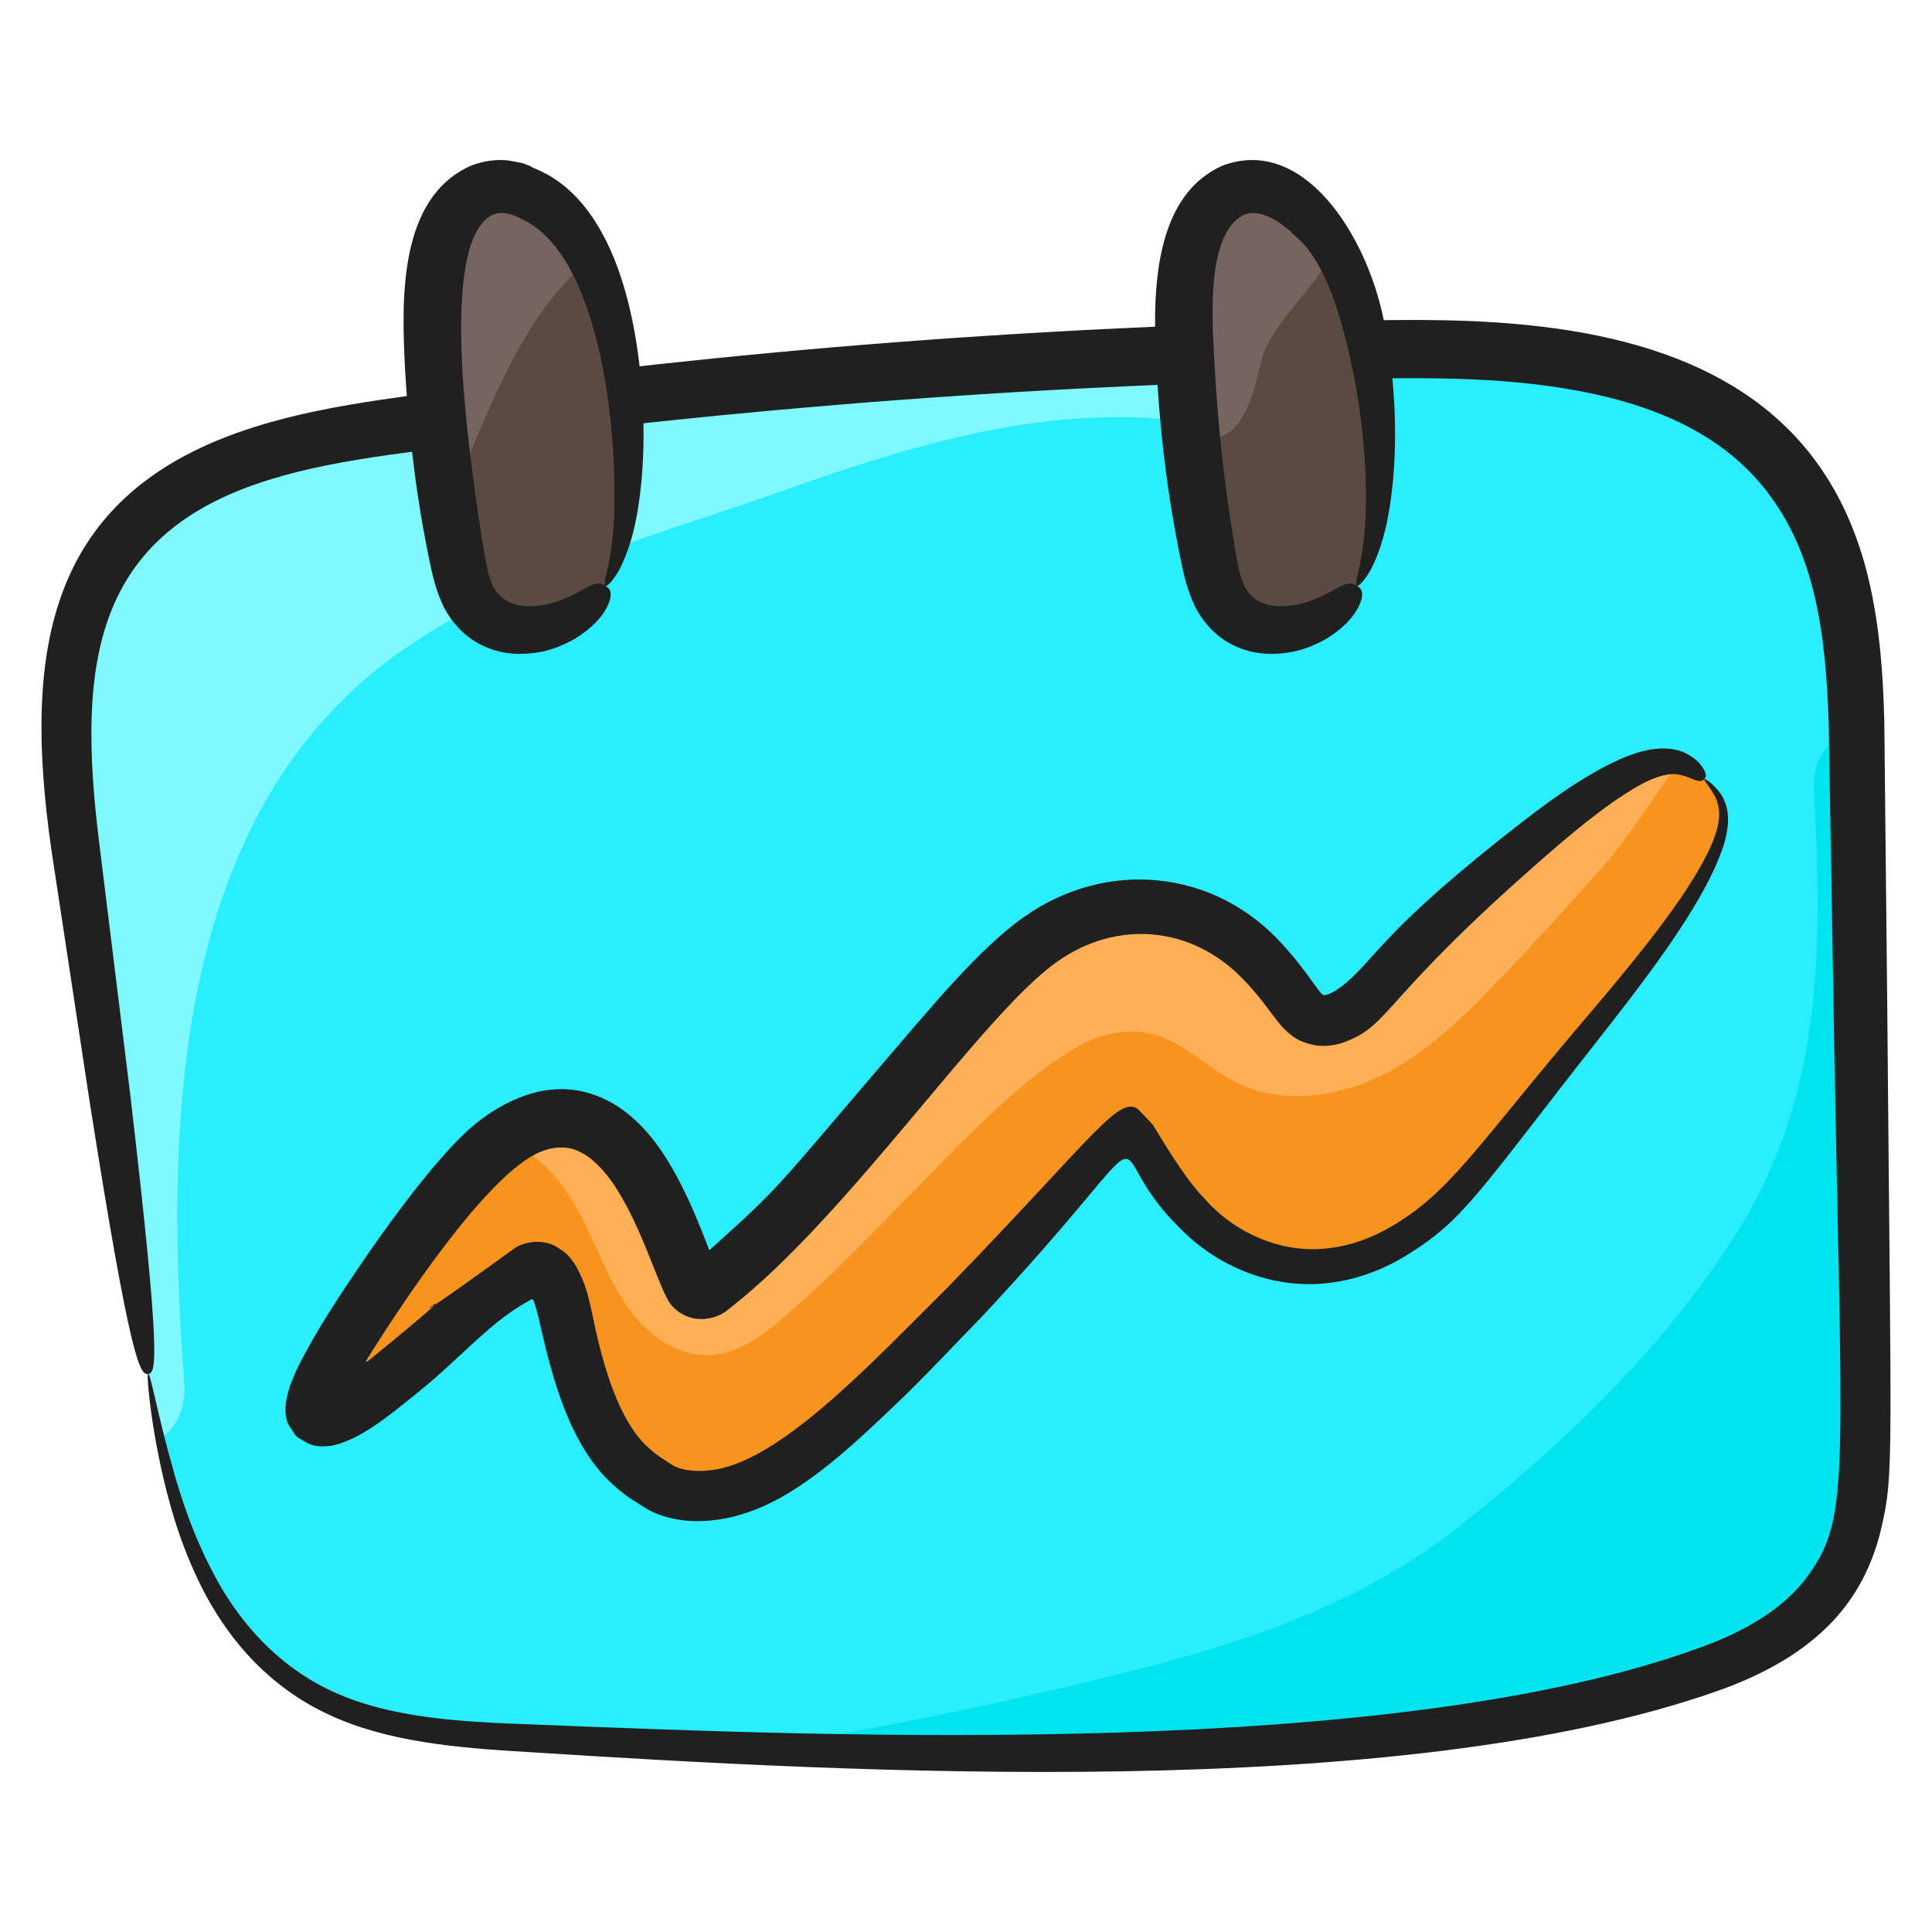 <svg id="Layer_1" enable-background="new 0 0 135 135" height="512" viewBox="0 0 135 135" width="512" xmlns="http://www.w3.org/2000/svg"><g><g><path d="m129.988 105.38c-.13.77-.3 1.51-.53 2.24-.31.94-.7 1.84-1.22 2.69-1.59 2.59-4.08 4.31-6.89 5.55-.32.15-.64.29-.97.42-1.78.71-3.66 1.25-5.49 1.71-19.55 4.92-41.43 5.03-62.29 4.21-5.68-.22-11.29-.51-16.75-.8-5-.26-10.21-.71-14.49-3.32-5.99-3.65-8.67-10.45-10.17-17.54-.33-1.51-.59-3.03-.83-4.54-.15-.94-.28-1.87-.41-2.79-1.58-11.49-3.16-22.98-4.74-34.47-1.37-9.99-1.28-20.07 8.88-25.34 4.38-2.27 9.36-3.06 14.25-3.75 20.46-2.89 41.08-4.59 61.73-5.12 2.37-.06 4.73-.1 7.1-.13 10.27-.12 22.11.8 28.19 9.08 3.57 4.88 4.22 11.16 4.38 17.29.02.88.03 1.76.04 2.63.16 12.45.32 24.91.48 37.36.01.54.02 1.08.02 1.62.03 1.97.05 3.94.08 5.91.03 2.35.03 4.79-.37 7.09z" fill="#2aedff"/></g><g><g><path d="m117.928 63.031c-1.86 2.89-4.92 6.86-9.75 12.46-.81.97-1.93 2.55-3.34 4.39-.35.45-.73.94-1.14 1.43-.21.25-.42.51-.64.76-.24.27-.39.46-.86.95-1.57 1.66-3.39 3.23-5.48 4.25-2.08 1.03-4.45 1.49-6.88 1.11-1.21-.2-2.36-.67-3.48-1.22-1.08-.64-2.16-1.37-3.08-2.4-.96-.95-1.8-2.14-2.61-3.35-.2-.31-.4-.62-.59-.94l-.33-.52c-.18-.31-.37-.61-.56-.92-.1-.16-.15-.24-.17-.27 0 0-.01 0-.01-.01v-.01c0-.01-.01-.01-.01-.02-.01-.01-.02-.02-.04-.03h-.01s-.01 0-.04.03c-.14.13-.28.25-.44.4-.3.29-.62.61-.95.96-1.34 1.39-2.88 3.12-4.44 4.83-1.57 1.72-3.21 3.51-4.91 5.31-1.7 1.79-3.47 3.61-5.33 5.42l-1.42 1.35-1.77 1.64c-1.7 1.54-3.44 3.02-5.22 4.1-1.79 1.1-3.54 1.72-5.24 1.8-.83.04-1.77-.04-2.64-.4-.41-.16-.71-.4-1.06-.61-.33-.23-.65-.5-.97-.78-1.27-1.17-2.25-3-3.1-4.86-.22-.46-.42-.93-.61-1.42-.2-.47-.39-.95-.56-1.44-.18-.48-.36-.95-.51-1.4l-.24-.68-.15-.45-.06-.21-.03-.1-.01-.03-.02-.14-.04-.28c-.04-.19-.07-.39-.11-.59-.08-.41-.18-.85-.33-1.31-.15-.44-.4-.94-.83-1.11-.42-.16-.8-.01-1.15.15-.69.36-1.37.89-2.17 1.44-.05.04-.08.05-.15.11l-.26.22c-.17.15-.34.3-.5.44-.33.29-.66.57-.98.84-.65.55-1.27 1.07-1.87 1.57-4.78 3.96-8.05 6.13-8.78 5.46-.73-.67 1.13-4.12 4.65-9.24.44-.63.91-1.3 1.39-2 .25-.34.5-.69.75-1.05.13-.18.26-.36.39-.54l.2-.27.3-.38c.83-1.05 1.7-2.21 2.67-3.32.71-.82 1.47-1.57 2.28-2.19.29-.23.59-.44.9-.63 1.14-.7 2.42-1.26 3.95-1.18.74.04 1.49.25 2.12.56.65.31 1.23.7 1.78 1.17.54.47 1.07 1.02 1.57 1.67.25.32.49.67.72 1.04.24.37.47.74.69 1.15.44.8.86 1.66 1.27 2.53.37.83.75 1.65 1.13 2.49l.18.37.09.14c.06.1.11.18.15.24l.28.36c.19.23.36.42.54.57.1.08.18.15.29.19.13.02.28-.08.39-.17.23-.2.41-.43.55-.64.15-.21.26-.4.35-.57l.03-.06c0-.01.07-.08.11-.13l.14-.16.58-.64 1.16-1.33c1.54-1.78 3.06-3.63 4.56-5.47 1.5-1.86 2.98-3.7 4.43-5.49 1.48-1.83 2.87-3.57 4.48-5.42.41-.46.84-.93 1.29-1.4.22-.24.47-.48.71-.72.15-.15.35-.33.55-.51l.58-.52c1.57-1.37 3.29-2.48 5.05-3.19 1.77-.7 3.6-.97 5.36-.81 1.77.15 3.41.76 4.83 1.59 1.31.77 2.43 1.83 3.44 2.98.47.62.98 1.19 1.39 1.85.21.32.43.64.64.95l.43.7c.21.34.41.68.62 1.01l.26.43h-.01v.02c-.01.03.01.1.07.12.03.01.06.02.11.01-.07.08.17-.16.32-.31.16-.17.32-.34.48-.51.33-.37.66-.73.98-1.08 1.33-1.5 2.62-3.11 4.35-4.82 5.36-5.09 9.19-8.34 11.98-10.33 3.57-2.54 5.47-3.03 6.75-2.71.73.19 1.25.64 1.77 1.14 1.44 1.37 2.56 2.81-1.15 8.59z" fill="#f7941e"/></g></g><g><path d="m90.068 24.531c-.26 2.77-2.68 5.63-6.26 5.06-9.99-1.6-19.84 1.4-29.16 4.72-8.79 3.13-18.75 5.71-26.48 11.09-16.27 11.31-16.63 33.49-15.29 51.21.14 1.84-.58 3.15-1.69 3.93-.33-1.51-.59-3.03-.83-4.54-.15-.94-.28-1.87-.41-2.79-1.58-11.49-3.16-22.98-4.74-34.47-1.37-9.99-1.28-20.07 8.88-25.34 4.38-2.27 9.36-3.06 14.25-3.75 20.46-2.89 41.08-4.59 61.73-5.12z" fill="#7df9ff"/></g><g><path d="m117.308 53.301c-1.891 2.547-3.388 5.097-5.501 7.486-2.236 2.528-4.518 5.014-6.846 7.457-2.478 2.6-5.067 5.196-8.268 6.824s-7.161 2.16-10.367.542c-2.006-1.013-3.632-2.803-5.811-3.355-1.801-.457-3.745.026-5.349.965-3.793 2.221-7.286 5.906-10.357 9.025-3.525 3.579-6.955 7.274-10.847 10.466-1.281 1.051-2.806 1.931-4.463 1.975-2.3.06-4.363-1.515-5.681-3.401-1.318-1.885-2.079-4.095-3.13-6.141-1.059-2.062-3.073-5.053-5.66-5.154-.12 0-.23-.01-.34-.03.29-.23.59-.44.9-.63 1.14-.7 2.42-1.26 3.95-1.18.74.04 1.49.25 2.12.56.65.31 1.23.7 1.78 1.17.54.47 1.07 1.02 1.57 1.67.25.32.49.67.72 1.04.24.37.47.74.69 1.15.44.8.86 1.66 1.27 2.53.37.83.75 1.65 1.13 2.49l.18.37.09.14c.06.1.11.18.15.24l.28.36c.19.23.36.42.54.57.1.08.18.15.29.19.13.02.28-.08.39-.17.23-.2.41-.43.55-.64.15-.21.26-.4.35-.57l.03-.06c0-.01.07-.08.11-.13l.14-.16.58-.64 1.16-1.33c1.54-1.78 3.06-3.63 4.56-5.47 1.5-1.86 2.98-3.7 4.43-5.49 1.48-1.83 2.87-3.57 4.48-5.42.41-.46.84-.93 1.29-1.4.22-.24.47-.48.71-.72.15-.15.35-.33.55-.51l.58-.52c1.57-1.37 3.29-2.48 5.05-3.19 1.77-.7 3.6-.97 5.36-.81 1.77.15 3.41.76 4.83 1.59 1.31.77 2.43 1.83 3.44 2.98.47.62.98 1.19 1.39 1.85.21.32.43.64.64.95l.43.7c.21.34.41.68.62 1.01 0 0 .26.43.25.45-.01.03.01.1.07.12.03.01.06.02.11.01-.07.08.17-.16.32-.31.16-.17.32-.34.48-.51.33-.37.66-.73.98-1.08 1.33-1.5 2.62-3.11 4.35-4.82 5.36-5.09 9.19-8.34 11.98-10.33 3.57-2.54 5.47-3.03 6.75-2.71z" fill="#ffaf57"/></g><g><path d="m129.988 105.38c-.47.68-.98 1.34-1.51 1.99.33.07.65.15.98.25-.31.94-.7 1.84-1.22 2.69-1.59 2.59-4.08 4.31-6.89 5.55-.15-.11-.29-.24-.42-.38-.18.27-.37.53-.55.8-1.78.71-3.66 1.25-5.49 1.71-19.55 4.92-41.43 5.03-62.29 4.21 6.84-1.08 13.65-2.41 20.4-3.98 10.19-2.36 20.48-4.88 28.86-11.48 7.38-5.81 14.78-12.91 19.72-20.96 5.81-9.47 5.76-19.71 5.18-30.47-.13-2.45 1.23-3.96 2.98-4.54.02.88.03 1.76.04 2.63.16 12.45.32 24.91.48 37.36-.28.47-.58.93-.87 1.39.3.05.6.13.89.23.03 1.97.05 3.94.08 5.91.03 2.35.03 4.79-.37 7.09z" fill="#00e4ef"/></g><g><path d="m42.298 40.941c-1.9 3.09-6.96 4.36-9.13 1.44-.73-.98-1-2.22-1.23-3.42-.34-1.78-.63-3.56-.86-5.36-.57-4.19-.86-8.42-.88-12.65-.02-6.28 4.13-11.37 9.69-5.01.49.56.95 1.31 1.36 2.19 2.85 6.06 3.7 18.5 1.05 22.81z" fill="#594a42"/></g><g><path d="m94.808 40.941c-1.91 3.09-6.96 4.36-9.13 1.44-.74-.98-1.01-2.22-1.23-3.42-.43-2.28-.79-4.57-1.06-6.87-.43-3.7-.66-7.42-.68-11.14-.02-6.28 4.12-11.37 9.68-5.01.32.37.63.82.92 1.33 3.21 5.64 4.29 19.15 1.5 23.67z" fill="#594a42"/></g><g><path d="m41.248 18.13c-4.13 3.23-6.38 8.81-8.46 13.66-.34.8-.96 1.4-1.71 1.81-.57-4.19-.86-8.42-.88-12.65-.02-6.28 4.13-11.37 9.69-5.01.49.56.95 1.31 1.36 2.19z" fill="#75655e"/></g><g><path d="m93.151 16.991c-.328 2.459-4.215 5.275-4.979 8.1-.515 1.904-1.072 5.456-3.633 5.566-1.505.064-1.152-.132-1.446-1.46-.57-2.577-.371-5.616-.385-8.246-.026-4.839 2.583-9.639 7.98-7.096 2.01.947 2.614 2.004 2.463 3.136z" fill="#75655e"/></g><g fill="#202020"><path d="m6.251 76.895c2.902 18.508 3.549 19.202 4.105 19.11.553-.091.922-.878-1.253-19.503-.573-4.65-1.284-10.416-2.165-17.565-1.579-12.637-.407-21.694 12.041-25.463 2.502-.77 5.245-1.268 8.176-1.686.535-.075 1.094-.149 1.639-.223.137 1.185.287 2.323.45 3.379.202 1.318.426 2.538.652 3.669.225 1.097.431 2.251.939 3.417.484 1.158 1.405 2.24 2.431 2.835 1.029.61 2.083.818 2.967.825 1.792.017 3.051-.545 3.965-1.071 1.816-1.131 2.298-2.245 2.443-2.789.117-.588-.102-.744-.339-.895-.237-.15-.497-.249-.93-.056-.45.161-1.076.671-2.431 1.149-1.253.419-3.856.845-4.643-1.441-.241-.626-.396-1.55-.577-2.674-.178-1.094-.362-2.272-.529-3.541-.535-4.02-2.422-17.544 1.211-19.354.496-.227 1.16-.195 2.027.276 5.382 2.426 6.709 14.243 6.488 20.559-.038 1.573-.249 2.807-.411 3.669-.196.838-.337 1.331-.206 1.413.103.071.496-.294.974-1.124.437-.836.927-2.135 1.217-3.776.336-1.801.516-4.009.471-6.458.442-.049.881-.099 1.333-.146 10.357-1.085 21.875-2.002 34.588-2.536.284 4.4.803 8.125 1.519 11.717.225 1.097.431 2.251.939 3.417.484 1.158 1.405 2.24 2.431 2.835 1.029.61 2.083.818 2.967.825 1.792.017 3.051-.545 3.965-1.071 1.816-1.131 2.299-2.245 2.443-2.789.117-.588-.102-.744-.339-.895-.237-.15-.497-.249-.93-.056-.45.161-1.076.671-2.431 1.149-1.253.419-3.856.845-4.643-1.441-.241-.626-.396-1.55-.577-2.674-.178-1.094-.362-2.272-.529-3.541-.338-2.538-.644-5.442-.82-8.761-.14-2.687-.739-9.213 2.031-10.593.496-.227 1.16-.195 2.027.276.425.191.841.571 1.27.888.274.495 2.209 1.066 3.826 7.543 1.178 4.598 1.502 9.009 1.393 12.127-.038 1.573-.249 2.807-.411 3.669-.196.838-.337 1.331-.206 1.413.103.071.496-.294.974-1.124.437-.836.927-2.135 1.217-3.776.474-2.543.648-5.885.292-9.599 3.812-.037 7.744.041 11.738.659 9.139 1.433 15.503 5.285 17.716 14.342.69 2.85.936 5.93 1.035 9.106.111 6.464.225 13.091.34 19.817.546 32.292 1.234 35.521-1.7 39.62-1.69 2.418-4.524 4.025-7.568 5.126-21.389 7.865-60.529 6.248-81.805 5.386-5-.169-9.641-.479-13.421-2.124-3.779-1.613-6.402-4.485-8.093-7.308-1.684-2.859-2.631-5.62-3.302-7.889-1.3-4.566-1.701-7.2-1.878-7.167-.067.01-.036.675.111 1.929.155 1.253.425 3.1.974 5.448.555 2.341 1.39 5.21 3.045 8.282.849 1.518 1.921 3.075 3.327 4.503 1.405 1.417 3.139 2.719 5.17 3.649 4.076 1.908 8.974 2.326 13.966 2.615 22.488 1.43 60.808 3.565 83.009-4.253 1.691-.588 3.374-1.344 4.973-2.336 1.586-1.004 3.091-2.292 4.242-3.901 1.162-1.606 1.917-3.477 2.323-5.32.828-3.66.652-4.186.379-36.307-.07-6.749-.138-13.398-.205-19.884-.085-3.289-.313-6.625-1.086-9.908-2.522-10.666-10.143-15.703-20.924-17.428-4.554-.714-8.91-.77-12.967-.72-1.196-5.977-5.628-12.94-11.288-10.79-4.028 1.811-4.723 6.811-4.693 11.207 0.0.015.001.028.001.043-12.809.549-24.412 1.499-34.841 2.633-.4.043-.787.089-1.177.134-1.481-12.754-7.328-13.627-7.599-13.973-.205-.081-.406-.164-.617-.234l-.695-.133c-.924-.189-1.972-.024-2.886.323-5.043 2.266-4.85 9.263-4.591 14.243.034.637.079 1.244.123 1.852-.612.087-1.24.174-1.843.262-2.997.449-5.948.996-8.752 1.883-14.604 4.566-16.246 15.606-14.241 29.573 1.082 7.121 1.954 12.865 2.658 17.498z"/><path d="m20.529 100.113c.15.348.582.486.84.655.254.169.536.245.831.276.284.048.611.017.942-.02.694-.122 1.526-.475 2.404-1.005.879-.523 1.794-1.236 2.647-1.913l1.343-1.085c2.24-1.825 4.377-4.201 6.518-5.583.22-.141.439-.284.664-.407l.356-.202c.07-.042.099-.05.145-.022.019.013.033.033.046.053.007.014.009.012.021.041.01.024.011.018.06.167.154.445.284.971.404 1.524.907 3.99 2.062 8.11 4.714 10.803.524.508 1.082.99 1.697 1.383l.811.519c.279.188.815.457 1.168.569 1.583.546 3.114.499 4.538.236 1.434-.276 2.745-.824 3.932-1.488 3.152-1.789 5.985-4.58 8.77-7.241 1.742-1.724 3.413-3.504 5.105-5.238 14.058-14.992 7.842-12.396 13.763-6.525 2.383 2.567 5.937 4.244 9.619 4.114 2.333-.077 4.55-.86 6.38-1.985 4.172-2.569 4.932-4.303 14.276-16.175 3.745-4.793 6.631-8.87 7.816-12.199.285-.83.447-1.626.403-2.339-.036-.715-.306-1.296-.591-1.671-.594-.743-1.034-.944-1.068-.913-.069.06.298.401.716 1.136.197.37.352.857.322 1.455-.024.597-.224 1.292-.55 2.04-1.335 3.009-4.375 6.897-8.275 11.486-8.107 9.49-9.917 12.779-14.205 15.218-1.605.925-3.413 1.493-5.287 1.511-2.986.02-5.802-1.433-7.629-3.52-1.588-1.645-3.105-4.386-3.64-5.201l-.832-.87-.209-.214c-.067-.045-.134-.083-.2-.106-1.366-.513-3.524 2.743-13.075 12.581-4.986 4.932-11.404 11.901-16.179 12.72-.97.174-1.972.144-2.703-.136-.225-.087-.237-.097-.47-.242l-.725-.478c-.413-.267-.774-.598-1.123-.938-2.041-2.106-3.043-6.196-3.635-9.057-.436-2.108-.706-2.499-1.145-3.382-.308-.459-.646-.91-1.112-1.168-.876-.651-2.077-.644-3.047-.14-13.147 9.516.8-1.132-10.327 7.939-.064.045-.087.055-.125.072-.026.018-.089.012-.059-.044 2.134-3.442 8.412-13.084 12.188-14.613.622-.251 1.212-.356 1.756-.292.518.026 1.008.259 1.503.571.898.622 1.742 1.68 2.424 2.885 1.71 2.96 2.683 6.538 3.446 7.513.197.233.41.42.655.576.485.319 1.164.48 1.735.415.58-.073 1.152-.24 1.702-.73 8.327-6.475 17.597-20.472 22.832-24.187 4.211-3.024 9.475-2.549 13.062 1.188.518.534 1.003 1.111 1.47 1.713.235.31.467.617.697.92.266.345.553.753 1.106 1.206.555.475 1.254.704 1.948.799.721.056 1.38-.062 1.892-.263 3.29-1.263 2.423-2.898 14.141-13.093 2.463-2.149 4.423-3.648 5.951-4.56 1.546-.941 2.56-1.143 3.171-1.035.644.106 1.076.381 1.346.429.272.072.393-.003.489-.105.097-.102.169-.223.063-.502-.132-.251-.347-.787-1.39-1.323-.523-.252-1.276-.383-2.09-.286-.82.088-1.69.372-2.63.797-1.884.855-4.074 2.287-6.74 4.362-9.464 7.354-10.076 9.336-12.242 11.192-.443.376-.923.688-1.258.798-.174.055-.263.064-.293.057-.046-.013-.091-.029-.123-.065-.045-.034-.234-.25-.433-.536-.238-.327-.479-.658-.723-.992-.505-.675-1.061-1.368-1.699-2.048-4.721-5.161-12.194-5.884-17.95-1.836-3.225 2.253-6.78 6.648-9.847 10.2-7.577 8.857-7.158 8.604-11.982 12.941l-.178.156-.001 0-.002.001-.003.001-.003-.005-0-.001-.109-.284-.418-1.064c-.578-1.435-1.221-2.915-2.073-4.395-.852-1.466-1.931-2.996-3.659-4.21-2.78-1.83-5.697-1.643-8.611.101-.494.294-.961.627-1.397.974-3.085 2.473-7.751 9.271-9.858 12.546-.651 1.039-.981 1.474-2.228 3.747-.23.464-.503.943-.664 1.384l-.278.674c-.068.211-.111.408-.167.613-.212.815-.184 1.444-.011 1.947.107.248.251.443.444.727z"/></g></g></svg>
